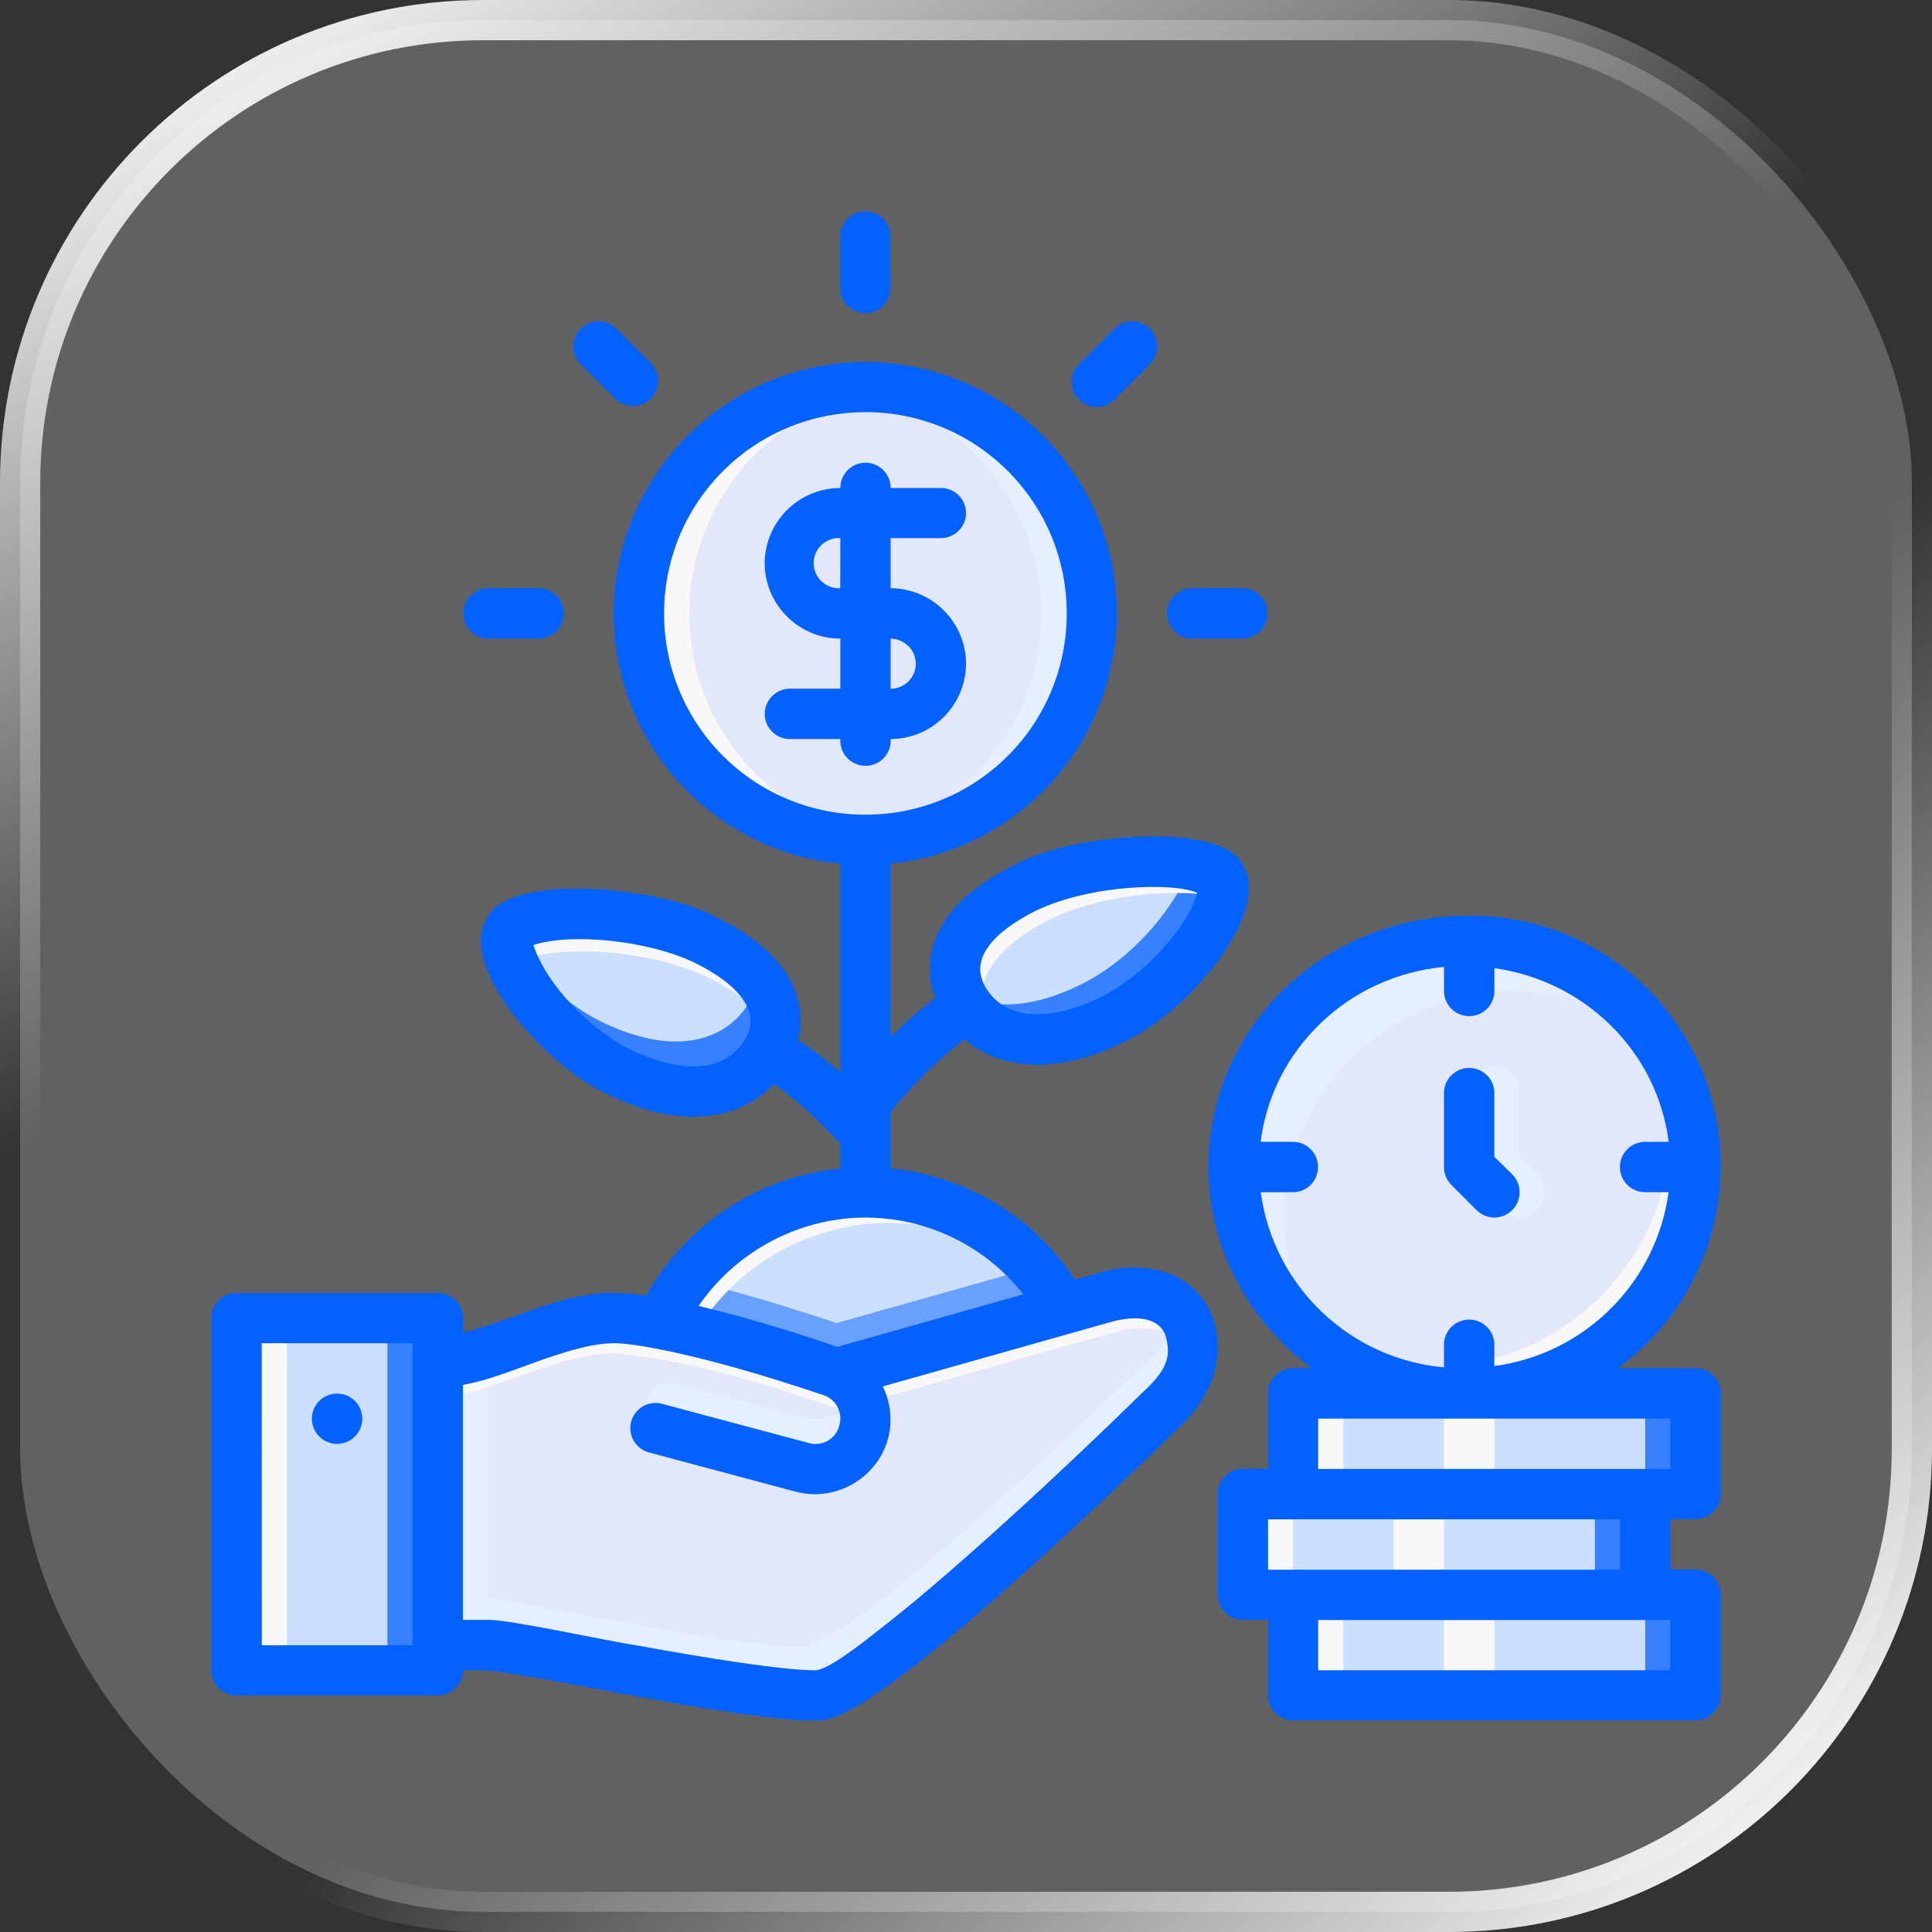 <svg width="48" height="48" viewBox="0 0 48 48" fill="none" xmlns="http://www.w3.org/2000/svg">
<rect x="0" y="0" width="48" height="48" fill="#333333" stroke="none"/>
<rect x="0.5" y="0.5" width="47" height="47" rx="11.5" fill="white" fill-opacity="0.23"/>
<rect x="0.5" y="0.5" width="47" height="47" rx="11.5" stroke="url(#paint0_linear_4218_17107)"/>
<rect x="0.5" y="0.5" width="47" height="47" rx="11.5" stroke="url(#paint1_linear_4218_17107)"/>
<path d="M42.127 29C42.127 32.106 39.557 34.622 36.389 34.622C33.221 34.622 30.651 32.106 30.651 29C30.651 25.893 33.221 23.377 36.389 23.377C39.557 23.377 42.127 25.893 42.127 29Z" fill="#E2E7FA"/>
<path d="M36.386 23.375C34.865 23.376 33.407 23.969 32.332 25.023C31.257 26.078 30.653 27.507 30.653 28.997C30.654 29.874 30.864 30.739 31.267 31.523C31.67 32.306 32.254 32.986 32.973 33.509C32.279 32.558 31.905 31.418 31.903 30.249C31.903 28.759 32.507 27.329 33.583 26.274C34.658 25.22 36.117 24.628 37.639 24.627C38.87 24.63 40.069 25.02 41.057 25.742C40.527 25.012 39.828 24.416 39.016 24.004C38.204 23.592 37.303 23.377 36.389 23.375H36.386Z" fill="#E6EFFF"/>
<path d="M32.125 39.625H42.127V42.127H32.125V39.625Z" fill="#CDDFFF"/>
<path d="M40.875 39.625V42.127H42.127V39.623L40.875 39.625Z" fill="#3581FF"/>
<path d="M30.875 37.126H40.875V39.625H30.875V37.126Z" fill="#CDDFFF"/>
<path d="M39.625 37.126V39.625H40.877V37.126H39.625Z" fill="#3581FF"/>
<path d="M32.125 34.627H42.127V37.126H32.125V34.627ZM5.876 32.748H10.874V41.498H5.876V32.748Z" fill="#CDDFFF"/>
<path d="M15.251 32.749C13.796 32.749 12.126 33.843 10.874 33.843V40.875H12.126C12.78 40.875 18.377 42.127 20.252 42.127C21.637 42.127 28.808 35.064 28.808 35.064C29.465 34.499 29.805 33.807 29.548 32.983C29.354 32.364 28.768 32.113 28.137 32.127C27.925 32.132 27.712 32.168 27.504 32.227L20.781 34.121C18.929 33.731 17.11 32.801 15.251 32.749Z" fill="#E2E7FA"/>
<path d="M29.262 32.515C29.198 33.02 28.905 33.467 28.459 33.852C28.459 33.852 21.285 40.915 19.898 40.915C18.025 40.915 12.431 39.663 11.772 39.663H10.874V40.875H12.126C12.78 40.875 18.377 42.127 20.252 42.127C21.637 42.127 28.808 35.063 28.808 35.063C29.465 34.499 29.805 33.807 29.548 32.982C29.493 32.806 29.393 32.645 29.262 32.515Z" fill="#E6EFFF"/>
<path d="M21.5 29.625C19.31 29.628 17.318 30.901 16.402 32.89C18.166 33.221 20.574 34.043 20.574 34.043C20.645 34.063 20.715 34.09 20.782 34.123L26.418 32.531C25.932 31.652 25.22 30.918 24.355 30.407C23.49 29.896 22.504 29.627 21.5 29.625Z" fill="#CDDFFF"/>
<path d="M26.418 32.531C26.208 32.158 25.956 31.81 25.667 31.494L20.782 32.871C19.567 32.46 18.337 32.097 17.094 31.785C16.821 32.125 16.589 32.496 16.402 32.89C17.876 33.188 19.378 33.625 20.782 34.121L26.418 32.531Z" fill="#68A0FF"/>
<path d="M21.5 29.625C19.31 29.628 17.318 30.901 16.402 32.89C16.681 32.942 16.988 33.022 17.288 33.093C17.787 32.268 18.49 31.586 19.329 31.111C20.169 30.637 21.116 30.386 22.081 30.384C23.675 30.386 25.163 31.069 26.215 32.219C25.709 31.427 25.012 30.774 24.188 30.321C23.364 29.867 22.44 29.628 21.5 29.625Z" fill="#F8F8F8"/>
<path d="M27.644 25.336C25.896 26.203 24.62 25.86 24.013 24.963C23.408 24.063 23.701 22.945 25.449 22.081C27.197 21.214 29.98 21.285 30.346 21.828C30.71 22.371 29.392 24.471 27.644 25.336Z" fill="#CDDFFF"/>
<path d="M26.86 24.457C25.577 25.093 24.552 25.071 23.855 24.665C23.898 24.768 23.951 24.867 24.013 24.96C24.62 25.86 25.896 26.201 27.644 25.336C29.392 24.471 30.712 22.371 30.346 21.828C30.245 21.679 29.954 21.568 29.564 21.502C29.323 22.352 28.23 23.782 26.86 24.457Z" fill="#3581FF"/>
<path d="M25.449 22.081C23.701 22.945 23.408 24.062 24.013 24.962C24.148 25.161 24.32 25.329 24.521 25.466C24.124 24.615 24.504 23.623 26.092 22.839C27.429 22.177 29.361 22.066 30.365 22.293C30.405 22.099 30.412 21.929 30.346 21.828C30.162 21.556 29.375 21.403 28.416 21.426C27.457 21.45 26.323 21.648 25.449 22.081Z" fill="#F8F8F8"/>
<path d="M15.355 26.626C17.103 27.49 18.379 27.15 18.984 26.25C19.591 25.352 19.296 24.235 17.547 23.368C15.799 22.504 13.019 22.575 12.653 23.118C12.287 23.661 13.607 25.761 15.355 26.626Z" fill="#CDDFFF"/>
<path d="M15.355 26.626C17.103 27.49 18.379 27.15 18.984 26.25C19.385 25.653 19.381 24.963 18.828 24.311C18.795 24.547 18.703 24.783 18.554 25.001C17.949 25.898 16.674 26.241 14.925 25.376C13.933 24.885 13.095 24.001 12.608 23.227C12.443 23.897 13.707 25.808 15.355 26.626Z" fill="#3581FF"/>
<path d="M14.583 22.716C13.624 22.693 12.835 22.846 12.653 23.118C12.54 23.283 12.603 23.607 12.773 23.989C13.281 23.496 15.927 23.458 17.616 24.297C18.49 24.727 19 25.218 19.215 25.719C19.416 24.937 18.967 24.072 17.55 23.371C16.676 22.936 15.542 22.738 14.583 22.716Z" fill="#F8F8F8"/>
<path d="M27.127 15.252C27.127 15.99 26.981 16.721 26.698 17.404C26.416 18.086 26.001 18.706 25.479 19.229C24.957 19.751 24.337 20.165 23.654 20.448C22.972 20.73 22.241 20.876 21.502 20.876C20.763 20.876 20.032 20.73 19.35 20.448C18.667 20.165 18.047 19.751 17.525 19.229C17.003 18.706 16.588 18.086 16.306 17.404C16.023 16.721 15.877 15.99 15.877 15.252C15.877 13.76 16.47 12.329 17.525 11.274C18.58 10.22 20.01 9.627 21.502 9.627C22.994 9.627 24.424 10.22 25.479 11.274C26.534 12.329 27.127 13.76 27.127 15.252Z" fill="#E2E7FA"/>
<path d="M21.5 9.629C21.705 9.631 21.91 9.643 22.114 9.667C20.741 9.823 19.473 10.479 18.553 11.509C17.633 12.54 17.125 13.873 17.125 15.254C17.127 16.639 17.64 17.974 18.565 19.004C19.491 20.034 20.765 20.686 22.142 20.836C21.929 20.862 21.714 20.875 21.5 20.876C20.008 20.875 18.578 20.283 17.524 19.229C16.47 18.174 15.877 16.745 15.877 15.254C15.877 14.516 16.022 13.784 16.305 13.102C16.587 12.42 17.001 11.8 17.523 11.278C18.045 10.755 18.665 10.341 19.347 10.058C20.03 9.775 20.761 9.63 21.5 9.629Z" fill="#F8F8F8"/>
<path d="M21.5 9.629C21.295 9.631 21.091 9.643 20.888 9.667C22.26 9.824 23.527 10.48 24.447 11.51C25.366 12.54 25.875 13.873 25.874 15.254C25.873 16.638 25.36 17.973 24.435 19.003C23.509 20.033 22.236 20.686 20.859 20.836C21.072 20.861 21.286 20.875 21.5 20.876C22.238 20.876 22.97 20.731 23.653 20.449C24.335 20.166 24.956 19.752 25.478 19.23C26.001 18.708 26.415 18.088 26.698 17.406C26.981 16.724 27.126 15.992 27.126 15.254C27.127 14.515 26.981 13.784 26.699 13.101C26.416 12.419 26.002 11.798 25.479 11.276C24.956 10.754 24.336 10.339 23.653 10.057C22.97 9.774 22.239 9.629 21.5 9.629Z" fill="#E6EFFF"/>
<path d="M5.876 32.749V41.501H7.125V32.751L5.876 32.749ZM32.125 39.625V42.127H33.377V39.623L32.125 39.625ZM30.875 37.126V39.625H32.125L32.127 37.126H30.875ZM40.941 25.584C41.307 26.358 41.498 27.201 41.501 28.055C41.501 28.834 41.344 29.605 41.04 30.325C40.736 31.044 40.291 31.698 39.729 32.248C39.167 32.799 38.5 33.236 37.766 33.533C37.032 33.831 36.245 33.984 35.451 33.984C34.528 33.982 33.617 33.773 32.789 33.372C33.808 34.18 35.078 34.622 36.389 34.624C37.142 34.624 37.889 34.479 38.585 34.196C39.282 33.913 39.914 33.499 40.447 32.977C40.98 32.455 41.402 31.834 41.691 31.152C41.979 30.47 42.127 29.738 42.127 29C42.125 27.765 41.708 26.564 40.941 25.584ZM35.876 39.625V42.127H37.126V39.623L35.876 39.625ZM34.624 37.126V39.625H35.876V37.126H34.624Z" fill="#F8F8F8"/>
<path d="M40.875 34.627V37.126H42.127V34.627H40.875Z" fill="#3581FF"/>
<path d="M32.125 34.627V37.126H33.377V34.627H32.125ZM35.876 34.627V37.126H37.126V34.627H35.876Z" fill="#F8F8F8"/>
<path d="M10.874 33.845C12.126 33.845 13.796 32.751 15.249 32.751C16.815 32.751 20.573 34.043 20.573 34.043C20.732 34.086 20.881 34.159 21.011 34.259C21.142 34.359 21.251 34.484 21.333 34.626C21.415 34.768 21.469 34.925 21.49 35.088C21.512 35.251 21.501 35.416 21.458 35.575C21.416 35.734 21.342 35.883 21.242 36.013C21.142 36.143 21.018 36.252 20.875 36.335C20.733 36.417 20.576 36.47 20.413 36.492C20.25 36.513 20.085 36.502 19.926 36.46L16.305 35.489" fill="#E2E7FA"/>
<path d="M16.303 35.489L19.926 36.457C20.166 36.523 20.419 36.516 20.655 36.437C20.89 36.358 21.096 36.21 21.247 36.013C21.398 35.816 21.487 35.578 21.502 35.33C21.517 35.083 21.458 34.836 21.332 34.622C21.196 34.862 20.984 35.05 20.73 35.156C20.475 35.263 20.193 35.282 19.926 35.21L16.808 34.374C16.012 34.161 15.814 35.3 16.303 35.489ZM10.874 33.842V40.875H12.126V33.842H10.874Z" fill="#E6EFFF"/>
<path d="M27.701 33.098C27.908 33.039 28.126 33.004 28.334 33.002C28.872 32.99 29.373 33.167 29.628 33.604C29.638 33.394 29.611 33.183 29.548 32.983C29.354 32.364 28.768 32.113 28.137 32.127C27.925 32.132 27.712 32.168 27.505 32.227C25.253 32.772 22.26 33.592 20.574 34.046C20.574 34.046 16.815 32.751 15.252 32.751C13.796 32.751 12.126 33.843 10.874 33.843L10.851 34.717C12.103 34.717 13.773 33.623 15.226 33.623C17.179 33.788 19.041 34.395 20.881 35.017L27.701 33.098Z" fill="#F8F8F8"/>
<path d="M9.625 32.748V41.501H10.877V32.751L9.625 32.748Z" fill="#3581FF"/>
<path d="M37.114 26.491C36.949 26.494 36.791 26.562 36.676 26.681C36.561 26.799 36.498 26.959 36.5 27.124V29.002C36.5 29.166 36.564 29.324 36.679 29.441L37.308 30.067C37.366 30.125 37.435 30.172 37.511 30.203C37.587 30.235 37.668 30.251 37.751 30.251C37.833 30.251 37.914 30.235 37.99 30.203C38.066 30.172 38.135 30.125 38.194 30.067C38.252 30.009 38.298 29.94 38.329 29.864C38.361 29.788 38.377 29.707 38.377 29.624C38.377 29.542 38.361 29.461 38.329 29.385C38.298 29.309 38.252 29.24 38.194 29.181L37.749 28.744V27.124C37.75 27.04 37.735 26.957 37.703 26.88C37.671 26.802 37.624 26.732 37.565 26.673C37.506 26.614 37.436 26.568 37.358 26.536C37.281 26.505 37.198 26.489 37.114 26.491Z" fill="#E6EFFF"/>
<path d="M21.5 5.252C21.334 5.252 21.176 5.317 21.059 5.434C20.941 5.55 20.875 5.708 20.874 5.873V7.118C20.868 7.203 20.881 7.289 20.91 7.369C20.939 7.45 20.984 7.523 21.042 7.585C21.101 7.648 21.172 7.697 21.25 7.731C21.328 7.765 21.413 7.782 21.498 7.782C21.584 7.782 21.668 7.765 21.747 7.731C21.825 7.697 21.896 7.648 21.954 7.585C22.013 7.523 22.058 7.45 22.087 7.369C22.116 7.289 22.128 7.203 22.123 7.118V5.873C22.123 5.708 22.057 5.55 21.94 5.433C21.823 5.316 21.665 5.253 21.5 5.252ZM14.427 8.167C14.31 8.284 14.245 8.443 14.245 8.609C14.245 8.774 14.31 8.933 14.427 9.05L15.308 9.931C15.427 10.037 15.582 10.093 15.741 10.088C15.9 10.084 16.052 10.019 16.164 9.906C16.277 9.794 16.343 9.643 16.348 9.484C16.354 9.325 16.299 9.17 16.194 9.05L15.313 8.167C15.255 8.109 15.186 8.062 15.11 8.031C15.034 7.999 14.952 7.983 14.87 7.983C14.788 7.983 14.706 7.999 14.63 8.031C14.554 8.062 14.485 8.109 14.427 8.167ZM27.686 8.167L26.805 9.05C26.689 9.168 26.624 9.326 26.624 9.491C26.624 9.656 26.689 9.814 26.805 9.931C27.049 10.172 27.443 10.172 27.686 9.931L28.567 9.05C28.684 8.933 28.75 8.774 28.75 8.609C28.75 8.443 28.684 8.284 28.567 8.167C28.274 7.886 27.911 7.954 27.686 8.167ZM30.148 32.786C30.054 32.505 29.894 32.25 29.681 32.044C29.468 31.837 29.208 31.685 28.924 31.6C28.403 31.452 27.85 31.457 27.332 31.615L26.706 31.792C26.198 31.019 25.523 30.369 24.73 29.891C23.938 29.413 23.049 29.119 22.128 29.03V27.625C22.683 26.937 23.3 26.328 23.961 25.82C24.344 26.148 24.795 26.344 25.312 26.418C26.085 26.531 26.966 26.361 27.922 25.889C29.519 25.161 31.641 22.636 30.866 21.466C30.344 20.41 26.559 20.696 25.173 21.509C24.214 21.981 23.576 22.558 23.276 23.247C23.167 23.491 23.108 23.753 23.101 24.02C23.095 24.286 23.141 24.551 23.238 24.799C22.822 25.107 22.447 25.444 22.128 25.763V21.457C23.668 21.299 25.094 20.577 26.133 19.429C27.171 18.281 27.747 16.79 27.75 15.242C27.747 13.585 27.087 11.998 25.916 10.826C24.744 9.655 23.156 8.996 21.5 8.994C19.842 8.996 18.253 9.655 17.081 10.826C15.909 11.998 15.249 13.587 15.247 15.244C15.249 16.794 15.827 18.287 16.867 19.436C17.907 20.584 19.337 21.306 20.878 21.462V26.649C20.553 26.35 20.202 26.08 19.829 25.841C19.935 25.408 19.898 24.952 19.723 24.542C19.425 23.852 18.785 23.276 17.826 22.803C16.357 21.993 12.681 21.707 12.133 22.761C11.271 23.954 13.598 26.517 15.079 27.178C16.036 27.651 16.917 27.826 17.689 27.712C18.296 27.625 18.816 27.358 19.225 26.935C19.858 27.36 20.479 27.984 20.878 28.423V29.03C19.879 29.13 18.919 29.469 18.079 30.018C17.24 30.568 16.545 31.313 16.055 32.189C15.787 32.146 15.517 32.123 15.247 32.118C14.363 32.118 13.536 32.43 12.776 32.706C12.31 32.871 11.878 33.018 11.502 33.112V32.746C11.502 32.664 11.486 32.582 11.455 32.506C11.423 32.43 11.377 32.361 11.318 32.303C11.26 32.245 11.191 32.198 11.114 32.167C11.038 32.136 10.957 32.12 10.874 32.12H5.873C5.708 32.121 5.549 32.187 5.432 32.304C5.315 32.422 5.25 32.581 5.25 32.746V41.496C5.25 41.841 5.528 42.122 5.873 42.122H10.874C10.957 42.122 11.038 42.106 11.114 42.075C11.191 42.044 11.26 41.998 11.318 41.939C11.377 41.881 11.423 41.812 11.455 41.736C11.486 41.66 11.502 41.578 11.502 41.496H12.126C13.312 41.657 14.573 41.921 15.618 42.11C17.34 42.424 19.173 42.745 20.248 42.745C20.852 42.828 22.067 41.871 22.551 41.515C23.444 40.834 24.478 39.944 25.468 39.056C26.743 37.907 27.994 36.732 29.219 35.531C29.982 34.87 30.481 33.856 30.148 32.789V32.786ZM21.502 10.239C24.27 10.239 26.503 12.473 26.503 15.242C26.504 15.899 26.375 16.55 26.124 17.157C25.873 17.764 25.504 18.316 25.039 18.78C24.574 19.244 24.022 19.613 23.415 19.863C22.808 20.114 22.157 20.242 21.5 20.24C20.843 20.242 20.192 20.113 19.585 19.863C18.978 19.612 18.427 19.244 17.962 18.78C17.498 18.316 17.129 17.765 16.878 17.158C16.627 16.551 16.498 15.901 16.499 15.244C16.499 12.476 18.731 10.241 21.5 10.241L21.502 10.239ZM21.502 11.495C21.42 11.496 21.338 11.512 21.262 11.544C21.187 11.576 21.118 11.622 21.06 11.68C21.002 11.739 20.956 11.808 20.925 11.884C20.894 11.96 20.878 12.041 20.878 12.124C20.382 12.124 19.906 12.321 19.554 12.67C19.202 13.02 19.002 13.494 18.998 13.99C18.998 15.02 19.848 15.868 20.878 15.866V17.11H19.626C19.46 17.11 19.301 17.176 19.184 17.294C19.066 17.411 19 17.57 19 17.736C19 17.902 19.066 18.062 19.184 18.179C19.301 18.296 19.46 18.362 19.626 18.362H20.878C20.873 18.448 20.885 18.533 20.914 18.613C20.943 18.694 20.988 18.767 21.047 18.83C21.106 18.892 21.176 18.942 21.255 18.975C21.333 19.009 21.418 19.027 21.503 19.027C21.588 19.027 21.673 19.009 21.752 18.975C21.83 18.942 21.901 18.892 21.959 18.83C22.018 18.767 22.063 18.694 22.092 18.613C22.121 18.533 22.133 18.448 22.128 18.362C22.624 18.36 23.099 18.162 23.45 17.811C23.8 17.46 23.999 16.985 24.001 16.489C23.999 15.993 23.801 15.518 23.45 15.166C23.099 14.815 22.624 14.617 22.128 14.614V13.369H23.373C23.538 13.369 23.698 13.304 23.815 13.188C23.933 13.071 24 12.913 24.001 12.747C24.001 12.665 23.984 12.584 23.953 12.508C23.921 12.432 23.875 12.363 23.816 12.305C23.758 12.247 23.689 12.202 23.613 12.17C23.537 12.139 23.455 12.123 23.373 12.124H22.128C22.128 12.041 22.112 11.959 22.081 11.883C22.049 11.806 22.003 11.737 21.945 11.679C21.886 11.62 21.817 11.574 21.74 11.543C21.664 11.511 21.584 11.495 21.502 11.495ZM20.876 14.614C20.791 14.618 20.706 14.606 20.626 14.577C20.546 14.548 20.473 14.503 20.411 14.444C20.349 14.386 20.299 14.316 20.266 14.237C20.232 14.159 20.215 14.075 20.215 13.99C20.215 13.905 20.233 13.82 20.267 13.742C20.301 13.664 20.35 13.594 20.412 13.536C20.474 13.478 20.548 13.433 20.628 13.404C20.708 13.375 20.793 13.363 20.878 13.369L20.876 14.614ZM12.136 14.614C11.97 14.614 11.81 14.679 11.693 14.797C11.576 14.914 11.51 15.073 11.51 15.239C11.51 15.405 11.576 15.565 11.693 15.682C11.81 15.8 11.97 15.866 12.136 15.866H13.38C13.546 15.866 13.706 15.8 13.823 15.682C13.941 15.565 14.007 15.405 14.007 15.239C14.007 15.073 13.941 14.914 13.823 14.797C13.706 14.679 13.546 14.614 13.38 14.614H12.136ZM29.621 14.614C29.455 14.614 29.296 14.679 29.178 14.797C29.061 14.914 28.995 15.073 28.995 15.239C28.995 15.405 29.061 15.565 29.178 15.682C29.296 15.8 29.455 15.866 29.621 15.866H30.866C31.032 15.866 31.191 15.8 31.308 15.682C31.426 15.565 31.492 15.405 31.492 15.239C31.492 15.073 31.426 14.914 31.308 14.797C31.191 14.679 31.032 14.614 30.866 14.614H29.621ZM22.128 15.866C22.477 15.877 22.752 16.149 22.752 16.489C22.752 16.571 22.736 16.652 22.705 16.728C22.673 16.803 22.628 16.872 22.57 16.93C22.511 16.988 22.443 17.033 22.367 17.064C22.291 17.095 22.21 17.111 22.128 17.11V15.866ZM27.365 24.766C26.321 25.284 25.123 25.463 24.53 24.603C23.916 23.694 25.048 22.974 25.726 22.631C27.096 21.97 29.163 21.922 29.746 22.182C29.508 23.08 28.336 24.292 27.365 24.766ZM30.025 28.988C30.025 31.036 31.041 32.85 32.59 33.991H32.125C31.959 33.992 31.801 34.059 31.684 34.177C31.568 34.295 31.503 34.454 31.504 34.619V36.49H30.875C30.71 36.492 30.551 36.558 30.435 36.676C30.319 36.794 30.253 36.953 30.254 37.119V39.62C30.254 39.963 30.533 40.242 30.875 40.244H31.504V42.12C31.504 42.464 31.782 42.741 32.125 42.743H42.124C42.29 42.743 42.449 42.678 42.566 42.561C42.684 42.444 42.75 42.285 42.75 42.12V39.623C42.751 39.54 42.735 39.459 42.703 39.382C42.672 39.306 42.626 39.237 42.568 39.178C42.51 39.12 42.441 39.074 42.364 39.042C42.288 39.011 42.207 38.994 42.124 38.994H41.501V37.742H42.124C42.29 37.742 42.448 37.677 42.565 37.561C42.683 37.444 42.749 37.286 42.75 37.121V34.622C42.751 34.539 42.735 34.458 42.703 34.382C42.672 34.305 42.626 34.236 42.568 34.178C42.51 34.119 42.441 34.073 42.364 34.041C42.288 34.01 42.207 33.993 42.124 33.993H40.187C40.978 33.42 41.623 32.668 42.068 31.799C42.513 30.929 42.747 29.967 42.75 28.99C42.755 28.167 42.595 27.351 42.281 26.589C41.967 25.828 41.505 25.137 40.921 24.556C40.338 23.975 39.644 23.517 38.882 23.206C38.119 22.896 37.302 22.741 36.479 22.749C32.881 22.749 30.025 25.541 30.025 28.99V28.988ZM18.464 25.898C17.788 26.862 16.468 26.467 15.629 26.063C14.633 25.548 13.581 24.469 13.251 23.479C14.195 23.172 16.102 23.361 17.269 23.923C18.282 24.424 19 25.142 18.464 25.898ZM35.876 24.02V24.62C35.876 24.786 35.942 24.945 36.06 25.063C36.177 25.18 36.336 25.246 36.502 25.246C36.668 25.246 36.828 25.18 36.945 25.063C37.062 24.945 37.128 24.786 37.128 24.62V24.053C39.401 24.374 41.175 26.139 41.458 28.369H40.872C40.79 28.369 40.709 28.385 40.633 28.416C40.557 28.448 40.488 28.494 40.43 28.552C40.372 28.61 40.325 28.679 40.294 28.755C40.263 28.831 40.246 28.913 40.246 28.995C40.246 29.077 40.263 29.159 40.294 29.234C40.325 29.31 40.372 29.379 40.43 29.438C40.488 29.496 40.557 29.542 40.633 29.573C40.709 29.605 40.79 29.621 40.872 29.621H41.456C41.307 30.716 40.803 31.731 40.02 32.511C39.238 33.292 38.221 33.793 37.126 33.939V33.372C37.116 33.213 37.046 33.064 36.93 32.955C36.814 32.845 36.66 32.785 36.501 32.785C36.342 32.785 36.188 32.845 36.072 32.955C35.956 33.064 35.886 33.213 35.876 33.372V33.972C34.736 33.87 33.665 33.384 32.838 32.593C32.01 31.803 31.476 30.755 31.322 29.621H32.12C32.202 29.621 32.284 29.605 32.36 29.573C32.436 29.542 32.505 29.496 32.563 29.438C32.621 29.379 32.667 29.31 32.699 29.234C32.73 29.159 32.746 29.077 32.746 28.995C32.746 28.913 32.73 28.831 32.699 28.755C32.667 28.679 32.621 28.61 32.563 28.552C32.505 28.494 32.436 28.448 32.36 28.416C32.284 28.385 32.202 28.369 32.12 28.369H31.319C31.612 26.066 33.493 24.249 35.879 24.022L35.876 24.02ZM35.876 27.119V28.997C35.876 29.163 35.94 29.319 36.056 29.437L36.684 30.065C36.742 30.123 36.811 30.169 36.887 30.201C36.963 30.232 37.045 30.249 37.127 30.249C37.209 30.249 37.291 30.232 37.367 30.201C37.443 30.169 37.512 30.123 37.57 30.065C37.629 30.007 37.675 29.938 37.707 29.861C37.738 29.785 37.755 29.703 37.755 29.621C37.755 29.538 37.738 29.457 37.707 29.38C37.675 29.304 37.629 29.235 37.57 29.177L37.126 28.74V27.119C37.116 26.96 37.046 26.811 36.93 26.702C36.814 26.593 36.66 26.532 36.501 26.532C36.342 26.532 36.188 26.593 36.072 26.702C35.956 26.811 35.886 26.96 35.876 27.119ZM25.426 32.158L20.803 33.462C20.779 33.455 20.756 33.443 20.732 33.438C20.696 33.424 19.799 33.112 18.667 32.791C18.247 32.67 17.793 32.552 17.356 32.446C17.795 31.808 18.373 31.28 19.048 30.9C19.722 30.52 20.474 30.3 21.247 30.256C22.045 30.216 22.84 30.368 23.568 30.699C24.295 31.029 24.932 31.53 25.426 32.158ZM28.953 33.164C29.09 33.648 29.056 33.991 28.369 34.612C28.369 34.612 26.585 36.372 24.632 38.125C23.656 38.999 22.638 39.88 21.797 40.525C21.355 40.879 20.529 41.512 20.25 41.498C19.451 41.498 17.552 41.196 15.844 40.884C15.088 40.771 12.615 40.227 12.126 40.246H11.502V34.407C12.084 34.303 12.646 34.081 13.199 33.88C13.952 33.608 14.677 33.372 15.247 33.372C15.858 33.372 17.207 33.679 18.325 33.996C19.024 34.192 19.726 34.416 20.411 34.645C20.756 34.74 20.947 35.066 20.855 35.411C20.835 35.491 20.799 35.567 20.75 35.633C20.7 35.699 20.637 35.754 20.565 35.795C20.493 35.837 20.414 35.863 20.332 35.872C20.25 35.881 20.166 35.874 20.087 35.85L16.466 34.882C16.385 34.858 16.301 34.85 16.218 34.859C16.134 34.868 16.054 34.894 15.981 34.935C15.908 34.976 15.843 35.031 15.792 35.098C15.741 35.164 15.703 35.24 15.681 35.321C15.66 35.402 15.655 35.486 15.667 35.569C15.678 35.652 15.707 35.732 15.75 35.804C15.793 35.876 15.85 35.938 15.918 35.987C15.986 36.037 16.063 36.072 16.144 36.091L19.766 37.06C20.758 37.324 21.797 36.729 22.064 35.737C22.177 35.304 22.13 34.845 21.932 34.445L27.672 32.824C28.168 32.699 28.761 32.699 28.953 33.164ZM6.502 33.372H10.251V40.875H6.504L6.502 33.372ZM8.375 34.622C8.209 34.622 8.05 34.688 7.932 34.805C7.815 34.922 7.749 35.082 7.749 35.248C7.749 35.414 7.815 35.573 7.932 35.69C8.05 35.808 8.209 35.874 8.375 35.874C8.541 35.874 8.7 35.808 8.818 35.69C8.935 35.573 9.001 35.414 9.001 35.248C9.001 35.082 8.935 34.922 8.818 34.805C8.7 34.688 8.541 34.622 8.375 34.622ZM32.749 35.245H41.501V36.497H32.749V35.245ZM31.504 37.747H40.251V38.999H31.504V37.747ZM32.749 40.249H41.501V41.498H32.749V40.249Z" fill="#0361FF"/>
<defs>
<linearGradient id="paint0_linear_4218_17107" x1="4.5" y1="-8.25152e-07" x2="15.5" y2="20.5" gradientUnits="userSpaceOnUse">
<stop stop-color="white"/>
<stop offset="1" stop-color="white" stop-opacity="0"/>
</linearGradient>
<linearGradient id="paint1_linear_4218_17107" x1="44.5" y1="47" x2="28.5" y2="28.5" gradientUnits="userSpaceOnUse">
<stop stop-color="white"/>
<stop offset="1" stop-color="white" stop-opacity="0"/>
</linearGradient>
</defs>
</svg>
